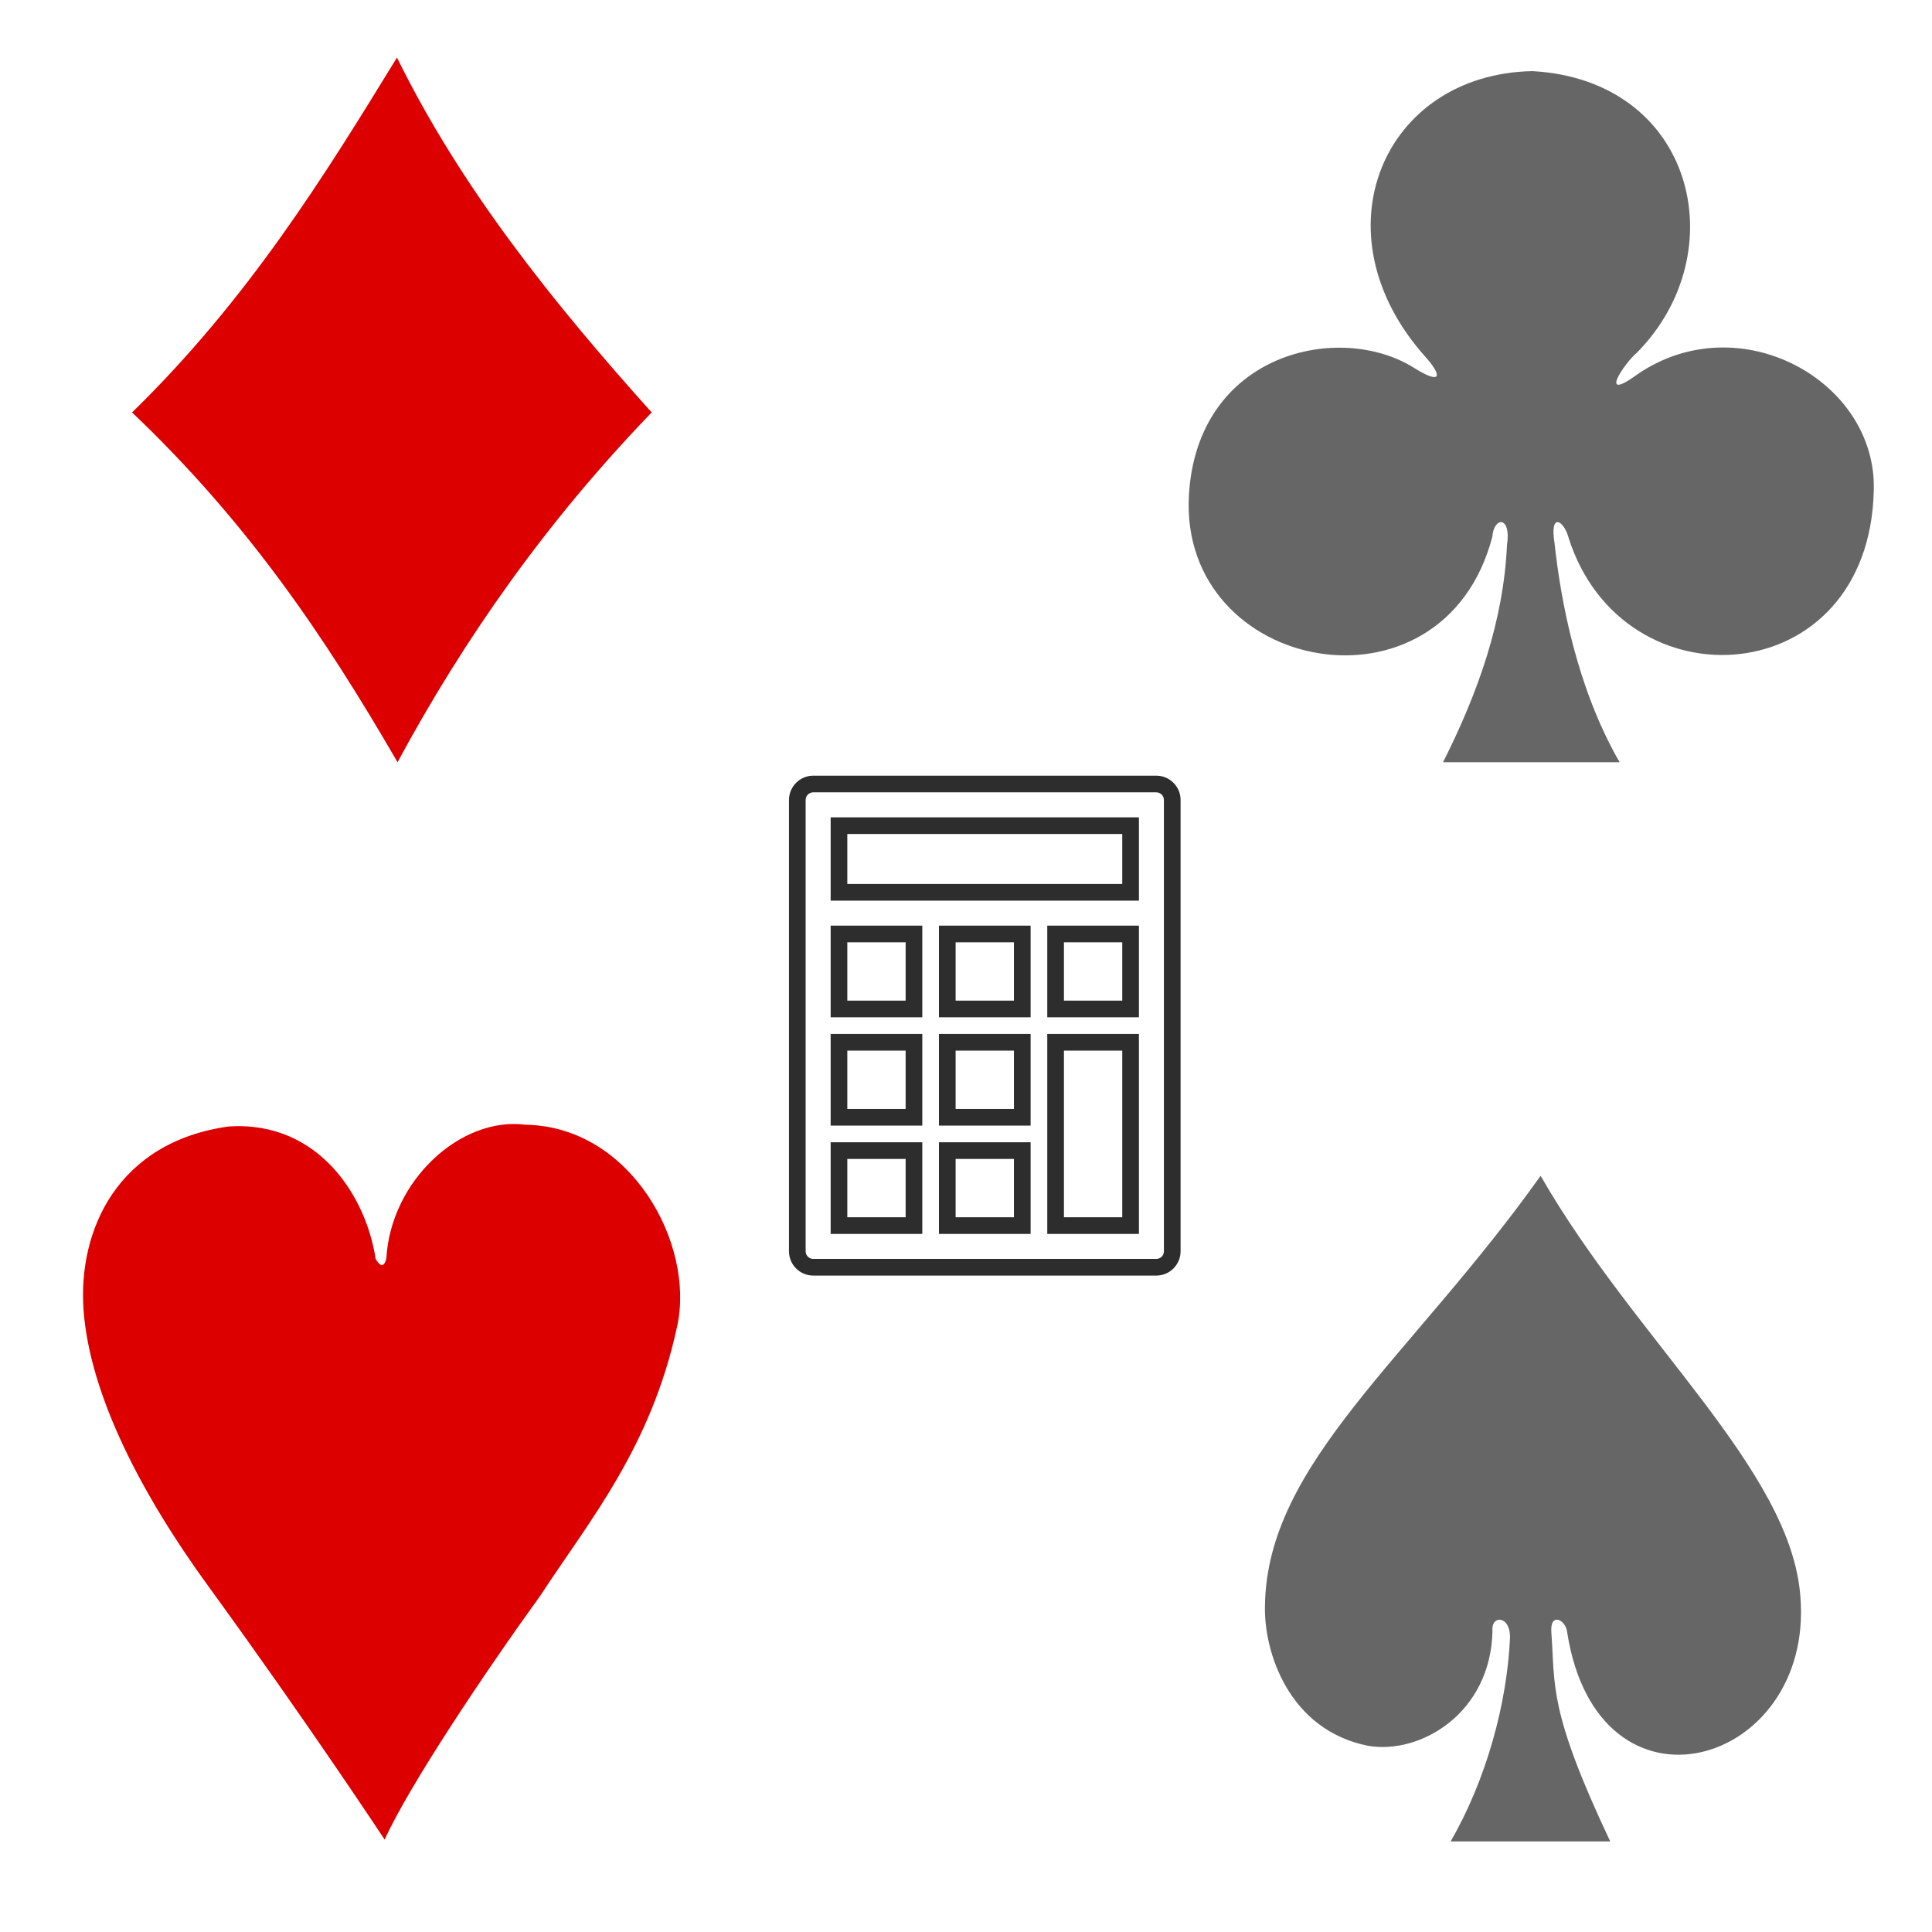 <?xml version="1.0" encoding="UTF-8" standalone="no"?>
<!-- Created with Inkscape (http://www.inkscape.org/) -->

<svg
   xmlns:dc="http://purl.org/dc/elements/1.1/"
   xmlns:cc="http://creativecommons.org/ns#"
   xmlns:rdf="http://www.w3.org/1999/02/22-rdf-syntax-ns#"
   xmlns:svg="http://www.w3.org/2000/svg"
   xmlns="http://www.w3.org/2000/svg"
   xmlns:sodipodi="http://sodipodi.sourceforge.net/DTD/sodipodi-0.dtd"
   xmlns:inkscape="http://www.inkscape.org/namespaces/inkscape"
   width="1024"
   height="1024"
   viewBox="0 0 1024 1024"
   id="svg2"
   version="1.1"
   inkscape:version="0.91 r13725"
   sodipodi:docname="icon.svg"
   inkscape:export-filename="/home/h/projects/bridge-calc/images/icon-16.png"
   inkscape:export-xdpi="1.40625"
   inkscape:export-ydpi="1.40625">
  <defs
     id="defs4" />
  <sodipodi:namedview
     id="base"
     pagecolor="#ffffff"
     bordercolor="#666666"
     borderopacity="1.0"
     inkscape:pageopacity="0.0"
     inkscape:pageshadow="2"
     inkscape:zoom="0.42089844"
     inkscape:cx="347.01355"
     inkscape:cy="677.31845"
     inkscape:document-units="px"
     inkscape:current-layer="layer5"
     showgrid="false"
     inkscape:window-width="1916"
     inkscape:window-height="1039"
     inkscape:window-x="0"
     inkscape:window-y="39"
     inkscape:window-maximized="0"
     units="px"
     width="512px"
     showguides="false">
    <inkscape:grid
       type="xygrid"
       id="grid3498" />
  </sodipodi:namedview>
  <g
     inkscape:label="Layer 1"
     inkscape:groupmode="layer"
     id="layer1"
     transform="translate(0,-28.362)" />
  <g
     inkscape:groupmode="layer"
     id="layer4"
     inkscape:label="club"
     transform="translate(0,-28.362)">
    <path
       id="path3412"
       d="m 764.836,432.362 c 18.6,-36.9 32.1,-75 33.9,-115.2 2.4,-15.3 -6.9,-15.3 -7.8,-4.2 -26.1,99.3 -165.9,72.3 -160.8,-21.9 4.2,-75.9 80.1,-92.7 119.7,-67.5 15,9.3 14.1,3.3 5.7,-6 -58.8,-65.7 -22.5,-150 56.7,-151.5 85.8,4.8 107.7,96 55.5,149.1 -6.9,5.7 -21,27 0,11.7 54,-37.2 127.2,3.3 125.4,61.5 -2.4,107.1 -132.9,115.5 -161.7,25.2 -2.4,-9.3 -10.2,-14.1 -7.5,2.7 3.3,30.3 11.7,76.5 34.5,116.1 l -93.6,0 z"
       inkscape:connector-curvature="0"
       style="fill:#666666" />
  </g>
  <g
     inkscape:groupmode="layer"
     id="layer2"
     inkscape:label="Heart"
     transform="translate(0,-28.362)">
    <path
       id="path3432"
       d="m 121.375,625.397 c 48,-3 72.9,37.8 77.7,70.2 3,5.1 4.8,3.6 5.7,-0.3 2.4,-41.4 39.6,-75.3 73.8,-70.8 55.8,0.9 89.7,63 80.4,106.5 -13.8,64.5 -46.5,103.2 -72.6,143.1 -29.7,41.1 -69.6,100.8 -82.5,129.3 0,0 -40.5,-61.5 -93.3,-134.1 -35.4,-48.6 -63,-101.4 -66.3,-146.7 -3,-42.6 18.3,-89.1 77.1,-97.2 l 0,0 z"
       inkscape:connector-curvature="0"
       style="fill:#dc0000" />
  </g>
  <g
     inkscape:groupmode="layer"
     id="layer3"
     inkscape:label="Diamond"
     transform="translate(0,-28.362)">
    <path
       id="path3422"
       d="m 70,246.962 c 61.5,-60 102,-125.4 140.4,-188.1 33.9,69 82.5,129.6 135,188.1 -56.1,58.2 -99.6,120.3 -134.7,185.4 -38.7,-66.9 -79.8,-127.5 -140.7,-185.4 l 0,0 z"
       inkscape:connector-curvature="0"
       style="fill:#dc0000" />
  </g>
  <g
     inkscape:groupmode="layer"
     id="layer5"
     inkscape:label="spade"
     transform="translate(0,-28.362)">
    <path
       id="path3442"
       d="m 800.353,896.062 c 0,-11.7 -10.2,-11.7 -9.3,-3.3 -0.9,43.8 -38.4,65.7 -66,60.9 -42,-8.4 -55.2,-49.8 -54.6,-74.1 0.9,-75.9 77.4,-131.4 146.1,-228 50.1,87.3 132.9,156 137.7,223.2 7.2,90 -107.1,123.3 -123.6,18.9 -0.6,-6.9 -9.3,-11.1 -8.4,0 2.1,28.2 -1.8,40.8 31.2,110.7 l -84.6,0 c 18.9,-32.7 30,-73.2 31.5,-108.3 z"
       inkscape:connector-curvature="0"
       style="fill:#666666" />
    <g
       id="g3656"
       transform="matrix(4.416,0,0,4.416,389.475,439.484)"
       style="fill:#2d2d2d">
      <g
         id="g3598"
         style="fill:#2d2d2d">
        <path
           id="path3600"
           d="M 50.586,0 9.414,0 C 7.807,0 6.5,1.308 6.5,2.914 l 0,54.172 C 6.5,58.692 7.807,60 9.414,60 l 41.172,0 c 1.607,0 2.914,-1.308 2.914,-2.914 l 0,-54.172 C 53.5,1.308 52.193,0 50.586,0 Z M 51.5,57.086 C 51.5,57.59 51.09,58 50.586,58 L 9.414,58 C 8.91,58 8.5,57.59 8.5,57.086 L 8.5,2.914 C 8.5,2.41 8.91,2 9.414,2 L 50.586,2 C 51.09,2 51.5,2.41 51.5,2.914 l 0,54.172 z"
           inkscape:connector-curvature="0"
           style="fill:#2d2d2d" />
        <path
           id="path3602"
           d="m 11.5,55 11,0 0,-11 -11,0 0,11 z m 2,-9 7,0 0,7 -7,0 0,-7 z"
           inkscape:connector-curvature="0"
           style="fill:#2d2d2d" />
        <path
           id="path3604"
           d="m 24.5,55 11,0 0,-11 -11,0 0,11 z m 2,-9 7,0 0,7 -7,0 0,-7 z"
           inkscape:connector-curvature="0"
           style="fill:#2d2d2d" />
        <path
           id="path3606"
           d="m 37.5,55 11,0 0,-24 -11,0 0,24 z m 2,-22 7,0 0,20 -7,0 0,-20 z"
           inkscape:connector-curvature="0"
           style="fill:#2d2d2d" />
        <path
           id="path3608"
           d="m 11.5,42 11,0 0,-11 -11,0 0,11 z m 2,-9 7,0 0,7 -7,0 0,-7 z"
           inkscape:connector-curvature="0"
           style="fill:#2d2d2d" />
        <path
           id="path3610"
           d="m 24.5,42 11,0 0,-11 -11,0 0,11 z m 2,-9 7,0 0,7 -7,0 0,-7 z"
           inkscape:connector-curvature="0"
           style="fill:#2d2d2d" />
        <path
           id="path3612"
           d="m 11.5,29 11,0 0,-11 -11,0 0,11 z m 2,-9 7,0 0,7 -7,0 0,-7 z"
           inkscape:connector-curvature="0"
           style="fill:#2d2d2d" />
        <path
           id="path3614"
           d="m 24.5,29 11,0 0,-11 -11,0 0,11 z m 2,-9 7,0 0,7 -7,0 0,-7 z"
           inkscape:connector-curvature="0"
           style="fill:#2d2d2d" />
        <path
           id="path3616"
           d="m 37.5,29 11,0 0,-11 -11,0 0,11 z m 2,-9 7,0 0,7 -7,0 0,-7 z"
           inkscape:connector-curvature="0"
           style="fill:#2d2d2d" />
        <path
           id="path3618"
           d="m 11.5,15 37,0 0,-10 -37,0 0,10 z m 2,-8 33,0 0,6 -33,0 0,-6 z"
           inkscape:connector-curvature="0"
           style="fill:#2d2d2d" />
      </g>
      <g
         id="g3620"
         style="fill:#2d2d2d" />
      <g
         id="g3622"
         style="fill:#2d2d2d" />
      <g
         id="g3624"
         style="fill:#2d2d2d" />
      <g
         id="g3626"
         style="fill:#2d2d2d" />
      <g
         id="g3628"
         style="fill:#2d2d2d" />
      <g
         id="g3630"
         style="fill:#2d2d2d" />
      <g
         id="g3632"
         style="fill:#2d2d2d" />
      <g
         id="g3634"
         style="fill:#2d2d2d" />
      <g
         id="g3636"
         style="fill:#2d2d2d" />
      <g
         id="g3638"
         style="fill:#2d2d2d" />
      <g
         id="g3640"
         style="fill:#2d2d2d" />
      <g
         id="g3642"
         style="fill:#2d2d2d" />
      <g
         id="g3644"
         style="fill:#2d2d2d" />
      <g
         id="g3646"
         style="fill:#2d2d2d" />
      <g
         id="g3648"
         style="fill:#2d2d2d" />
    </g>
  </g>
</svg>
